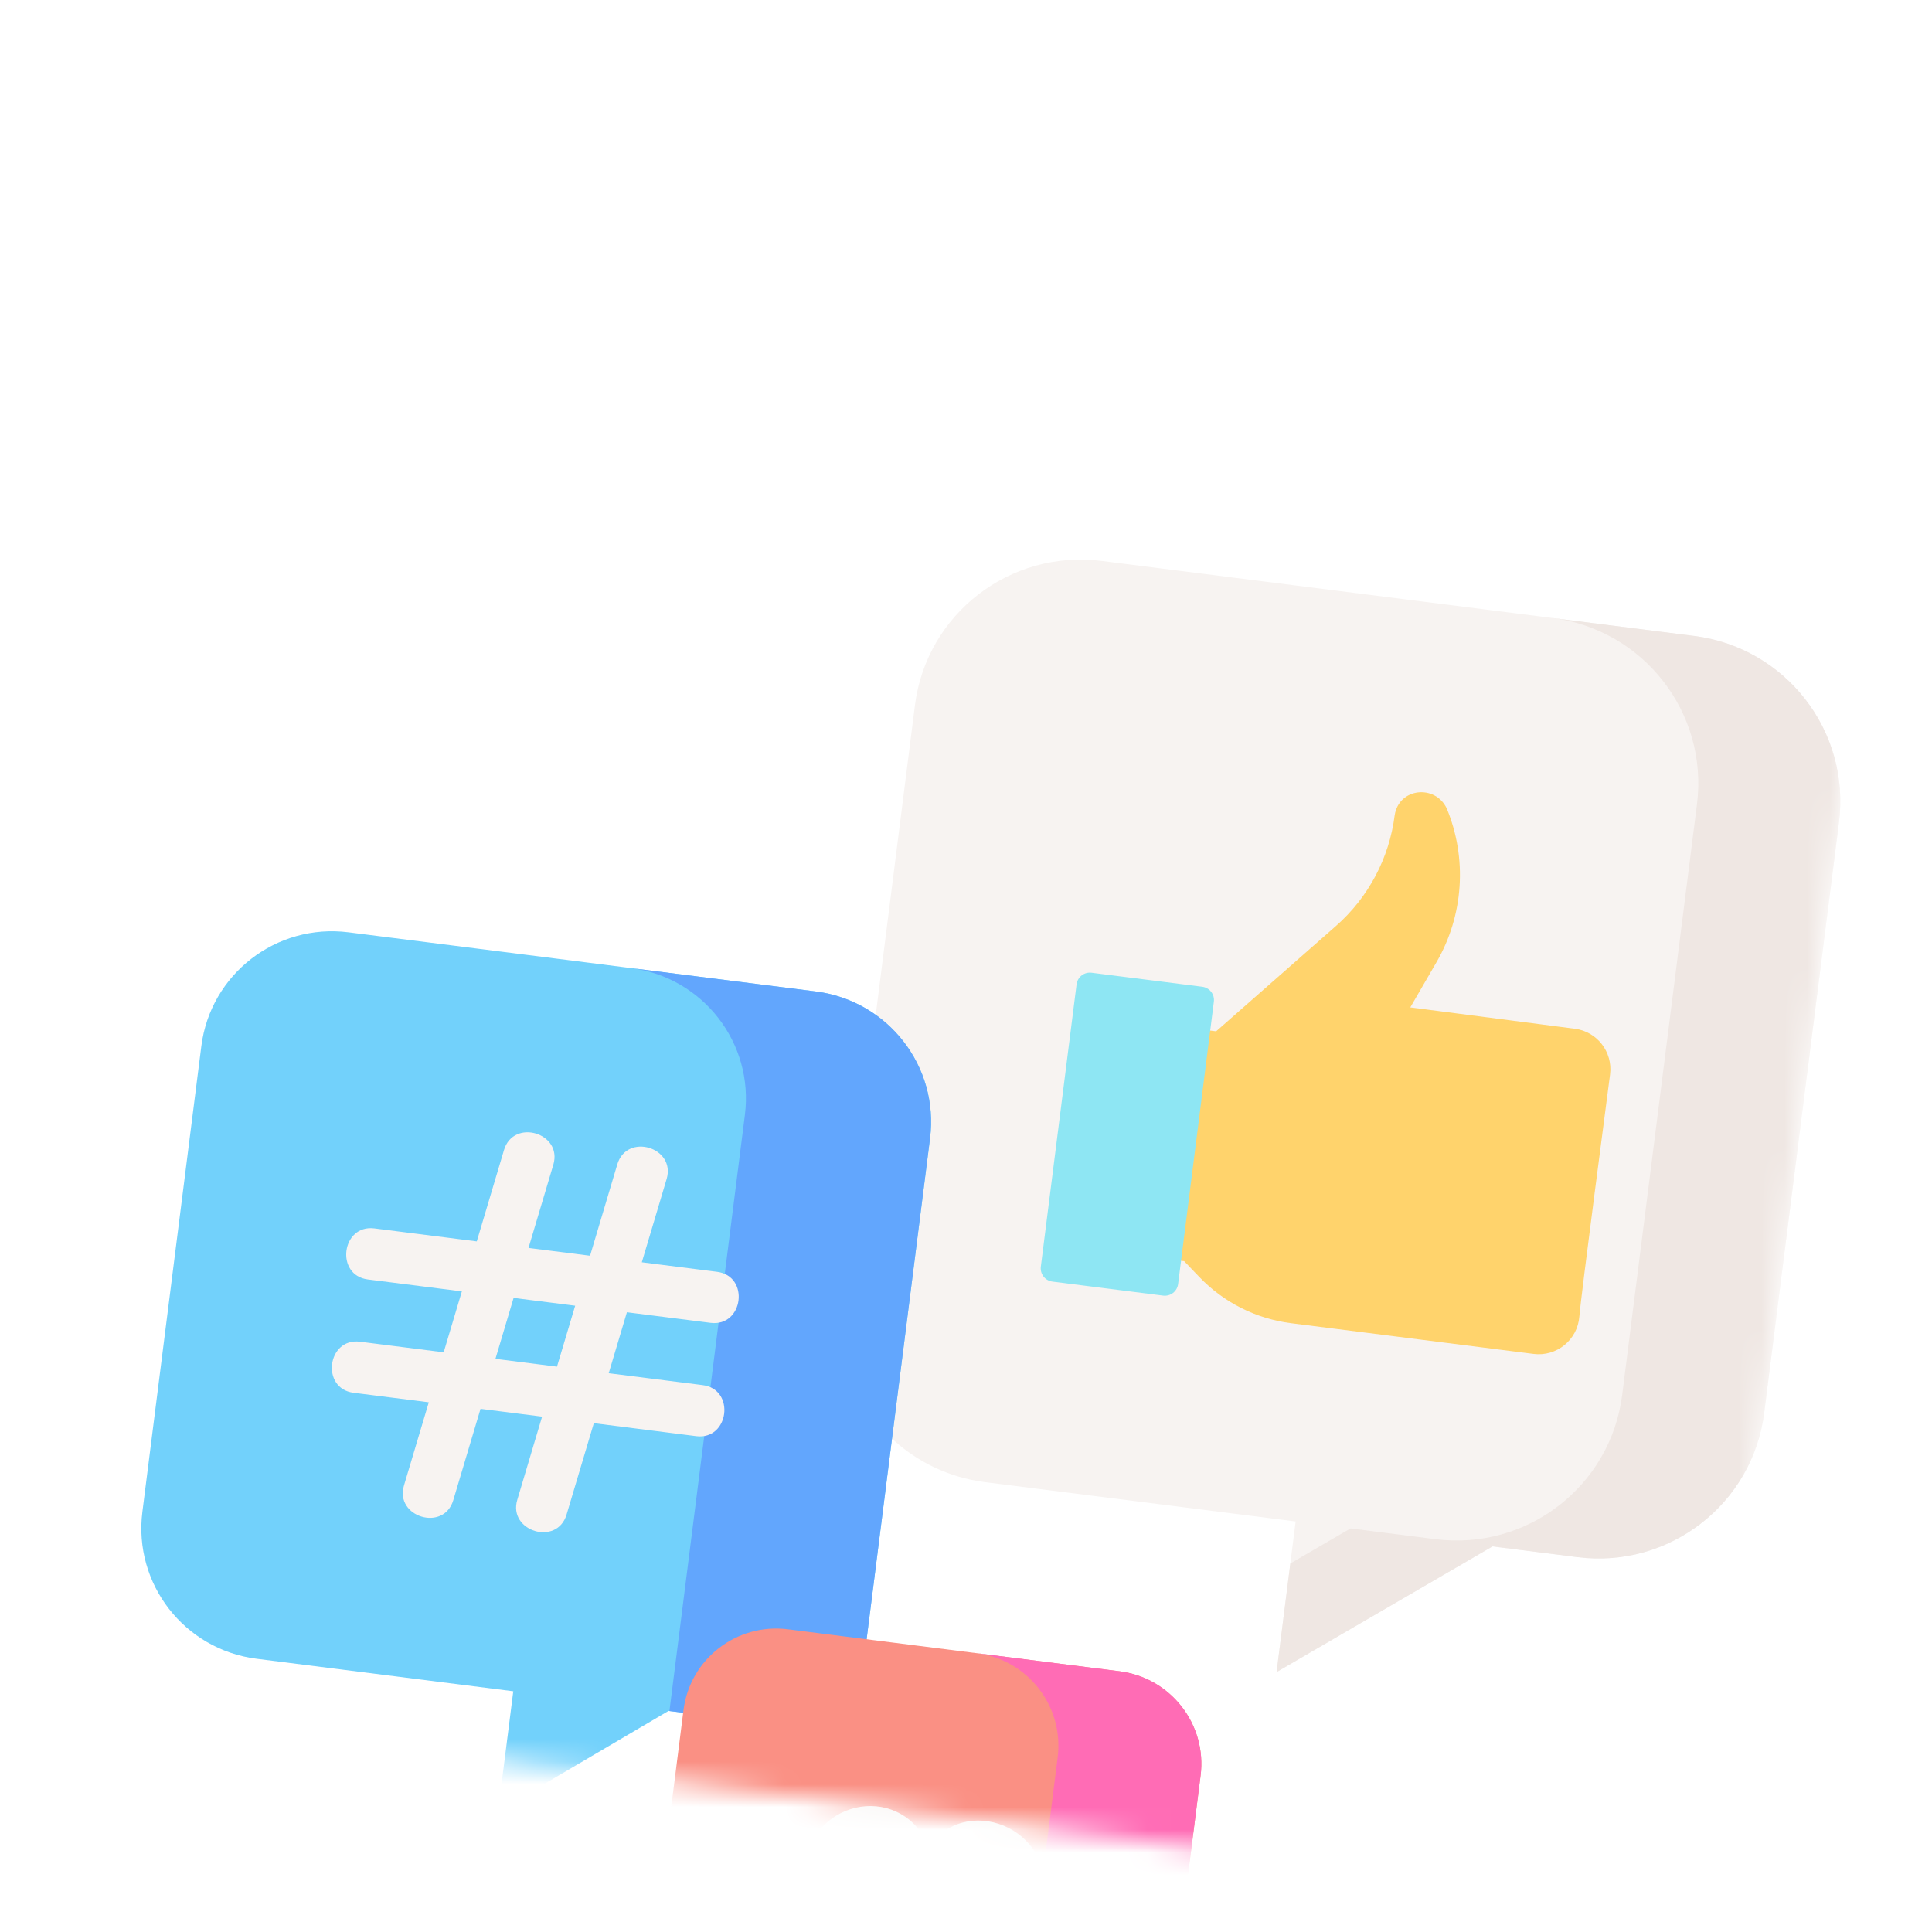 <svg width="85" height="85" viewBox="0 0 85 85" fill="none" xmlns="http://www.w3.org/2000/svg">
<mask id="mask0_1_56" style="mask-type:luminance" maskUnits="userSpaceOnUse" x="0" y="0" width="85" height="85">
<path d="M84.189 9.689L9.783 0.268L0.362 74.674L74.768 84.095L84.189 9.689Z" fill="white"/>
</mask>
<g mask="url(#mask0_1_56)">
<g filter="url(#filter0_dd_1_56)">
<path d="M39.236 43.774C40.327 44.794 41.74 45.493 43.337 45.696L57.003 47.426L56.164 54.052L65.665 48.523L69.403 48.996C73.431 49.506 77.109 46.664 77.618 42.647L80.908 16.662C81.416 12.645 78.563 8.976 74.534 8.466L48.469 5.166C44.44 4.656 40.762 7.498 40.254 11.514L36.218 43.392L39.236 43.774Z" fill="#F7F3F1"/>
<path d="M74.534 8.466L68.286 7.675C72.315 8.185 75.168 11.854 74.66 15.871L71.37 41.856C70.861 45.873 67.183 48.715 63.155 48.205L59.418 47.732L56.769 49.273L56.164 54.052L65.665 48.523L69.402 48.996C73.431 49.506 77.109 46.664 77.618 42.647L80.908 16.662C81.416 12.646 78.563 8.976 74.534 8.466Z" fill="#EFE7E3"/>
<path d="M52.099 35.975L52.773 36.679C53.843 37.794 55.264 38.509 56.797 38.703L67.47 40.055C68.482 40.183 69.404 39.442 69.485 38.413C69.561 37.45 70.712 28.736 70.837 27.753C70.961 26.77 70.265 25.871 69.282 25.747L62.047 24.809L63.199 22.822C63.79 21.804 64.137 20.663 64.215 19.488C64.293 18.314 64.099 17.137 63.648 16.05C63.136 14.985 61.543 15.151 61.36 16.357C61.122 18.239 60.205 19.97 58.781 21.223L53.505 25.861L51.822 25.648L50.54 35.777L52.099 35.975Z" fill="#FFD36C"/>
<path d="M51.175 37.49L46.302 36.873C46.147 36.853 46.007 36.773 45.911 36.65C45.816 36.526 45.773 36.37 45.792 36.215L47.365 23.794C47.385 23.639 47.465 23.498 47.588 23.403C47.712 23.307 47.868 23.265 48.023 23.284L52.895 23.901C52.972 23.911 53.046 23.935 53.113 23.974C53.18 24.012 53.239 24.063 53.286 24.124C53.334 24.185 53.368 24.255 53.389 24.329C53.409 24.404 53.414 24.482 53.405 24.558L51.832 36.98C51.812 37.135 51.732 37.275 51.609 37.371C51.486 37.466 51.33 37.509 51.175 37.49Z" fill="#8EE6F3"/>
<path d="M37.597 56.798L40.918 30.571C41.319 27.404 39.068 24.51 35.891 24.108L15.337 21.506C12.16 21.103 9.259 23.345 8.858 26.512L6.264 47.004C5.863 50.171 8.113 53.065 11.29 53.467L22.582 54.897L21.914 60.171L29.413 55.761L37.597 56.798Z" fill="#72D1FB"/>
<path d="M35.892 24.108L27.746 23.077C30.923 23.479 33.173 26.373 32.772 29.54L29.452 55.766L37.597 56.798L40.918 30.571C41.319 27.404 39.069 24.51 35.892 24.108Z" fill="#62A6FD"/>
<path d="M30.915 41.427L26.781 40.904L27.581 38.222L31.262 38.688C32.711 38.871 32.995 36.626 31.546 36.442L28.237 36.023L29.328 32.362C29.745 30.963 27.576 30.316 27.159 31.715L25.96 35.735L23.252 35.392L24.344 31.731C24.761 30.332 22.592 29.685 22.174 31.084L20.976 35.104L16.471 34.533C15.022 34.35 14.738 36.596 16.186 36.779L20.32 37.303L19.52 39.984L15.839 39.518C14.391 39.335 14.107 41.58 15.555 41.764L18.865 42.183L17.773 45.844C17.36 47.228 19.524 47.892 19.942 46.491L21.141 42.471L23.85 42.814L22.758 46.475C22.345 47.859 24.509 48.523 24.927 47.122L26.126 43.102L30.631 43.673C32.079 43.856 32.364 41.61 30.915 41.427ZM24.505 40.615L21.797 40.272L22.596 37.591L25.305 37.934L24.505 40.615Z" fill="#F7F3F1"/>
<path d="M49.255 54.017L34.668 52.17C32.414 51.884 30.355 53.475 30.071 55.722L28.23 70.264C27.945 72.512 29.542 74.565 31.797 74.851L39.81 75.865L39.336 79.608L44.657 76.479L46.383 76.698C48.638 76.983 50.696 75.393 50.98 73.145L52.822 58.603C53.106 56.355 51.509 54.302 49.255 54.017Z" fill="#FA9084"/>
<path d="M49.255 54.016L42.967 53.22C45.221 53.506 46.818 55.559 46.533 57.807L44.692 72.349C44.408 74.596 42.349 76.187 40.095 75.901L39.809 75.865L39.336 79.608L44.657 76.479L46.383 76.698C48.637 76.983 50.696 75.392 50.98 73.145L52.821 58.603C53.106 56.355 51.509 54.302 49.255 54.016Z" fill="#FF6CB5"/>
<path d="M39.9 69.375C43.645 67.958 45.664 66.605 45.975 64.152C46.403 60.769 42.366 59.398 40.861 61.786C39.839 58.993 35.746 59.42 35.318 62.803C35.007 65.256 36.625 67.069 39.9 69.375Z" fill="#F7F3F1"/>
</g>
</g>
<defs>
<filter id="filter0_dd_1_56" x="-23.05" y="-14.405" width="133.285" height="133.038" filterUnits="userSpaceOnUse" color-interpolation-filters="sRGB">
<feFlood flood-opacity="0" result="BackgroundImageFix"/>
<feColorMatrix in="SourceAlpha" type="matrix" values="0 0 0 0 0 0 0 0 0 0 0 0 0 0 0 0 0 0 127 0" result="hardAlpha"/>
<feOffset dy="9.756"/>
<feGaussianBlur stdDeviation="14.634"/>
<feColorMatrix type="matrix" values="0 0 0 0 0.063 0 0 0 0 0.094 0 0 0 0 0.157 0 0 0 0.1 0"/>
<feBlend mode="normal" in2="BackgroundImageFix" result="effect1_dropShadow_1_56"/>
<feColorMatrix in="SourceAlpha" type="matrix" values="0 0 0 0 0 0 0 0 0 0 0 0 0 0 0 0 0 0 127 0" result="hardAlpha"/>
<feOffset dy="9.756"/>
<feGaussianBlur stdDeviation="14.634"/>
<feColorMatrix type="matrix" values="0 0 0 0 0.063 0 0 0 0 0.094 0 0 0 0 0.157 0 0 0 0.05 0"/>
<feBlend mode="normal" in2="effect1_dropShadow_1_56" result="effect2_dropShadow_1_56"/>
<feBlend mode="normal" in="SourceGraphic" in2="effect2_dropShadow_1_56" result="shape"/>
</filter>
</defs>
</svg>
